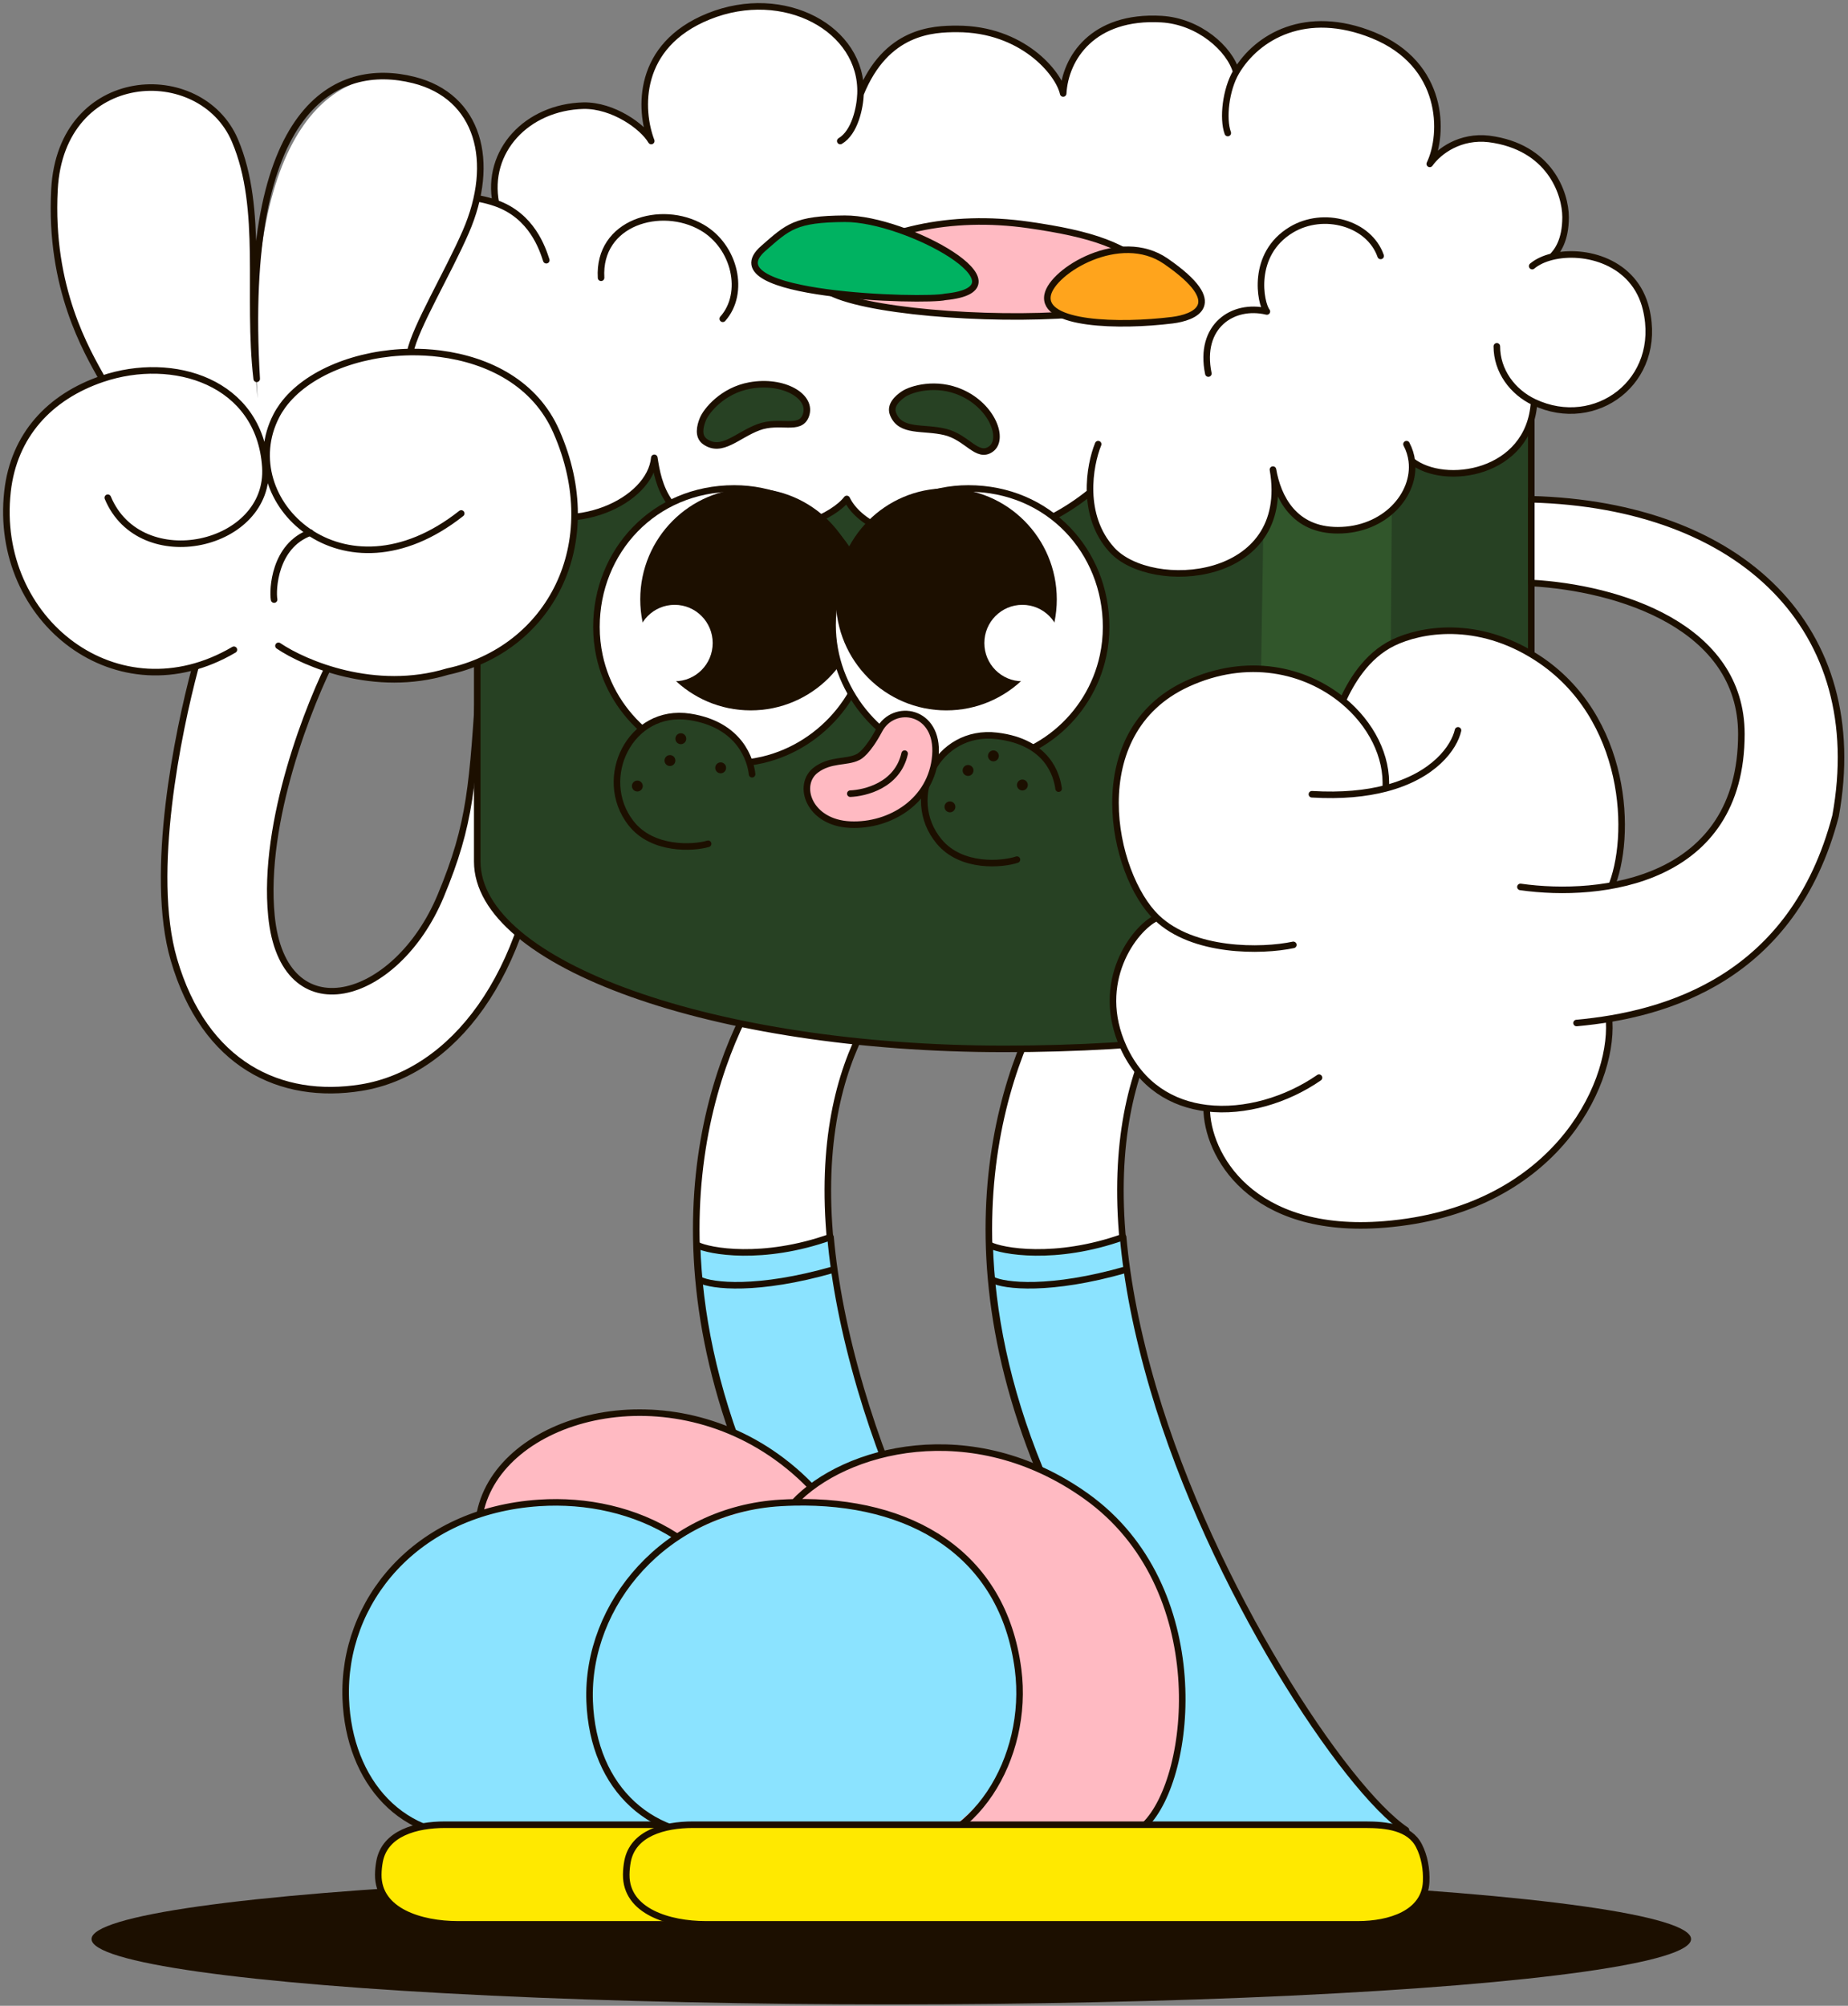 <svg width="282" height="306" viewBox="0 0 282 306" fill="none" xmlns="http://www.w3.org/2000/svg">
<rect x="0" y="0" width="282" height="306" fill="#808080" stroke="none"/>
<g clip-path="url(#clip0_4745_1462)">
<ellipse cx="136.011" cy="295.814" rx="122.04" ry="9.968" fill="#1C0F00"/>
<path d="M113.929 224.22C97.626 184.446 111.169 156.025 118.845 146.493C119.917 139.196 125.507 128.979 139.285 146.493C130.574 155.418 119.879 173.268 131.264 212.002C140.194 242.381 160.503 273.091 169.819 279.33L127.164 286.018L113.929 224.22Z" fill="white"/>
<path d="M113.929 224.22C97.626 184.446 111.169 156.025 118.845 146.493C119.917 139.196 125.507 128.979 139.285 146.493C130.574 155.418 119.879 173.268 131.264 212.002C140.194 242.381 160.503 273.091 169.819 279.33L127.164 286.018L113.929 224.22Z" stroke="#1C0F00" stroke-linecap="round" stroke-linejoin="round"/>
<path d="M126.737 188.723C116.416 192.395 108.178 190.886 106.367 189.932C106.675 200.018 108.844 211.485 114.011 224.091L124.602 283.105L169.901 279.202C160.585 272.963 140.276 242.253 131.346 211.873C128.779 203.141 127.335 195.469 126.737 188.723Z" fill="#8BE3FF"/>
<path d="M106.766 195.236C108.577 196.189 115.615 197.004 127.207 193.676" stroke="#1C0F00" stroke-linejoin="round"/>
<path d="M126.737 188.723C116.416 192.395 108.178 190.886 106.367 189.932C106.675 200.018 108.844 211.485 114.011 224.091L124.602 283.105L169.901 279.202C160.585 272.963 140.276 242.253 131.346 211.873C128.779 203.141 127.335 195.469 126.737 188.723Z" stroke="#1C0F00" stroke-linejoin="round"/>
<path d="M41.421 139.737C40.007 125.342 47.213 107.207 50.992 99.939C44.122 79.453 33.977 92.757 29.763 101.97C27.198 111.573 22.697 133.187 26.528 146.367C31.213 162.483 42.849 167.911 55.139 165.92C69.054 163.667 80.674 148.849 82.753 125.17C83.375 103.92 75.677 103.161 73.242 102.524C72.105 119.863 71.893 125.522 67.244 136.681C60.468 152.946 43.188 157.731 41.421 139.737Z" fill="white" stroke="#1C0F00" stroke-linecap="round" stroke-linejoin="round"/>
<path d="M158.577 224.22C142.275 184.446 155.817 156.025 163.493 146.493C164.566 139.196 170.155 128.979 183.934 146.493C175.223 155.418 164.527 173.268 175.913 212.002C184.843 242.381 205.151 273.091 214.467 279.33L171.812 286.018L158.577 224.22Z" fill="white"/>
<path d="M158.577 224.22C142.275 184.446 155.817 156.025 163.493 146.493C164.566 139.196 170.155 128.979 183.934 146.493C175.223 155.418 164.527 173.268 175.913 212.002C184.843 242.381 205.151 273.091 214.467 279.33L171.812 286.018L158.577 224.22Z" stroke="#1C0F00" stroke-linecap="round" stroke-linejoin="round"/>
<path d="M171.385 188.723C161.064 192.395 152.827 190.886 151.016 189.932C151.323 200.018 153.492 211.485 158.659 224.091L169.25 283.105L214.55 279.202C205.234 272.963 184.925 242.253 175.995 211.873C173.428 203.141 171.983 195.469 171.385 188.723Z" fill="#8BE3FF"/>
<path d="M151.414 195.236C153.225 196.189 160.263 197.004 171.855 193.676" stroke="#1C0F00" stroke-linejoin="round"/>
<path d="M171.385 188.723C161.064 192.395 152.827 190.886 151.016 189.932C151.323 200.018 153.492 211.485 158.659 224.091L169.25 283.105L214.55 279.202C205.234 272.963 184.925 242.253 175.995 211.873C173.428 203.141 171.983 195.469 171.385 188.723Z" stroke="#1C0F00" stroke-linejoin="round"/>
<path d="M72.827 131.418V52.565L233.672 52.288V134.195C233.672 149.836 197.666 160.017 153.25 160.017C108.834 160.017 72.827 147.059 72.827 131.418Z" fill="#274123" stroke="#1C0F00" stroke-linecap="round" stroke-linejoin="round"/>
<path d="M191.574 157.257L192.963 68.929L198.242 62.56L212.41 73.913L211.855 152.55C208.799 153.381 197.408 156.98 191.574 157.257Z" fill="#31562B"/>
<path d="M99.845 69.846C99.246 76.413 87.558 82.088 77.668 77.014C70.052 73.106 69.594 63.149 71.816 58.52C66.435 60.064 57.538 58.859 55.159 49.775C52.109 38.129 63.283 26.669 75.67 30.992C74.12 23.097 80.362 16.335 89.056 16.119C93.566 16.057 98.08 19.291 99.378 21.513C97.571 16.779 97.097 6.964 108.129 2.502C119.628 -2.148 131.682 4.409 131.313 14.324C135.23 4.639 142.401 4.409 146.055 4.409C155.945 4.409 161.539 11.076 162.238 14.26C162.538 8.887 166.733 2.319 177.223 2.916C182.967 3.243 187.655 7.458 188.641 10.963C191.802 5.611 199.283 1.205 209.533 5.373C220.429 9.803 220.394 20.395 218.179 25.004C219.594 23.012 222.856 20.683 227.215 21.193C236.505 22.387 238.903 29.551 238.903 33.133C238.903 36.716 237.627 38.37 236.828 39.166C241.79 37.935 249.455 39.866 251.19 47.163C253.804 58.157 243.468 65.786 234.098 61.354C233.391 72.393 220.371 74.264 215.437 70.323C216.071 75.447 211.308 80.895 204.138 80.895C197.425 80.895 194.972 75.82 194.248 71.641C197.245 88.954 175.668 90.447 169.674 83.88C167.295 81.273 166.441 78.07 166.342 75.114C151.85 86.861 132.735 83.42 129.215 76.115C127.217 78.702 120.483 82 111.533 81.189C101.643 80.294 100.445 73.727 99.845 69.846Z" fill="white"/>
<path d="M236.828 39.166C237.627 38.37 238.903 36.716 238.903 33.133C238.903 29.551 236.505 22.387 227.215 21.193C222.856 20.683 219.594 23.012 218.179 25.004C220.394 20.395 220.429 9.803 209.533 5.373C199.283 1.205 191.802 5.611 188.641 10.963M236.828 39.166C235.619 39.466 234.571 39.953 233.808 40.596M236.828 39.166C241.79 37.935 249.455 39.866 251.19 47.163C253.804 58.157 243.468 65.786 234.098 61.354M187.355 20.294C186.551 18.092 187.047 13.663 188.641 10.963M128.221 21.513C130.453 20.196 131.235 16.413 131.313 14.324M228.413 52.835C228.413 56.575 230.794 59.791 234.098 61.354M167.576 67.76C166.921 69.365 166.242 72.112 166.342 75.114M214.628 67.76C215.064 68.586 215.329 69.45 215.437 70.323M83.362 39.697C82.794 37.977 81.194 32.92 75.67 30.992M74.639 57.237C73.913 57.754 72.942 58.197 71.816 58.52M215.437 70.323C216.071 75.447 211.308 80.895 204.138 80.895C197.425 80.895 194.972 75.82 194.248 71.641C197.245 88.954 175.668 90.447 169.674 83.88C167.295 81.273 166.441 78.07 166.342 75.114M215.437 70.323C220.371 74.264 233.391 72.393 234.098 61.354M188.641 10.963C187.655 7.458 182.967 3.243 177.223 2.916C166.733 2.319 162.538 8.887 162.238 14.26C161.539 11.076 155.945 4.409 146.055 4.409C142.401 4.409 135.23 4.639 131.313 14.324M131.313 14.324C131.682 4.409 119.628 -2.148 108.129 2.502C97.097 6.964 97.571 16.779 99.378 21.513C98.08 19.291 93.566 16.057 89.056 16.119C80.362 16.335 74.12 23.097 75.67 30.992M75.67 30.992C63.283 26.669 52.109 38.129 55.159 49.775C57.538 58.859 66.435 60.064 71.816 58.52M71.816 58.52C69.594 63.149 70.052 73.106 77.668 77.014C87.558 82.088 99.246 76.413 99.845 69.846C100.445 73.727 101.643 80.294 111.533 81.189C120.483 82 127.217 78.702 129.215 76.115C132.735 83.42 151.85 86.861 166.342 75.114" stroke="#1C0F00" stroke-linecap="round" stroke-linejoin="round"/>
<path d="M91.015 95.639C91.015 97.14 91.173 98.604 91.473 100.014C93.473 109.414 101.788 116.46 111.737 116.46C113.332 116.46 114.89 116.273 116.391 115.92C125.666 113.742 132.758 105.233 132.758 95.339C132.758 83.838 123.478 74.518 112.036 74.518C99.773 74.518 91.015 84.125 91.015 95.639Z" fill="white" stroke="#1C0F00" stroke-linejoin="round"/>
<path d="M130.918 91.436C130.918 100.516 123.592 107.873 114.559 107.873C105.527 107.873 98.201 100.516 98.201 91.436C98.201 82.356 105.527 74.999 114.559 74.999C123.592 74.999 130.918 82.356 130.918 91.436Z" fill="#1C0F00" stroke="#1C0F00"/>
<ellipse cx="102.951" cy="98.1" rx="5.804" ry="5.831" fill="white"/>
<path d="M168.79 95.64C168.79 97.141 168.632 98.605 168.332 100.015C166.331 109.415 158.017 116.461 148.068 116.461C146.473 116.461 144.915 116.274 143.414 115.921C134.138 113.743 127.047 105.234 127.047 95.34C127.047 83.839 136.327 74.519 147.769 74.519C160.032 74.519 168.79 84.126 168.79 95.64Z" fill="white" stroke="#1C0F00" stroke-linejoin="round"/>
<path d="M160.763 91.437C160.763 100.517 153.436 107.874 144.404 107.874C135.372 107.874 128.046 100.517 128.046 91.437C128.046 82.357 135.372 75 144.404 75C153.436 75 160.763 82.357 160.763 91.437Z" fill="#1C0F00" stroke="#1C0F00"/>
<ellipse cx="156.012" cy="98.101" rx="5.804" ry="5.831" fill="white"/>
<path d="M152.254 112.14C159.979 113.34 161.537 118.845 161.747 120.889L155.04 131.502C152.806 132.169 146.521 132.548 143.254 128.336C137.947 121.494 143.175 110.73 152.254 112.14Z" fill="#274123"/>
<path d="M161.54 120.313C161.264 118.277 159.904 113.205 152.144 112.261C143.023 111.15 137.772 121.701 143.3 128.365C146.703 132.467 152.972 131.882 155.183 131.141" stroke="#1C0F00" stroke-linecap="round" stroke-linejoin="round"/>
<ellipse cx="147.722" cy="117.537" rx="0.829" ry="0.833" fill="#1C0F00"/>
<ellipse cx="144.958" cy="123.09" rx="0.829" ry="0.833" fill="#1C0F00"/>
<ellipse cx="151.591" cy="115.315" rx="0.829" ry="0.833" fill="#1C0F00"/>
<ellipse cx="156.013" cy="119.757" rx="0.829" ry="0.833" fill="#1C0F00"/>
<path d="M105.272 109.363C112.997 110.563 114.555 116.069 114.765 118.113L108.058 128.726C105.824 129.393 99.538 129.772 96.271 125.559C90.964 118.717 96.193 107.953 105.272 109.363Z" fill="#274123"/>
<path d="M114.765 118.113C114.555 116.069 112.997 110.563 105.272 109.363C96.193 107.953 90.964 118.717 96.271 125.559C99.538 129.772 105.824 129.393 108.058 128.726" stroke="#1C0F00" stroke-linecap="round" stroke-linejoin="round"/>
<ellipse cx="102.231" cy="116.027" rx="0.829" ry="0.833" fill="#1C0F00"/>
<ellipse cx="97.257" cy="119.914" rx="0.829" ry="0.833" fill="#1C0F00"/>
<ellipse cx="109.971" cy="117.138" rx="0.829" ry="0.833" fill="#1C0F00"/>
<ellipse cx="103.891" cy="112.695" rx="0.829" ry="0.833" fill="#1C0F00"/>
<path d="M146.684 59.884C142.846 58.183 139.063 59.328 137.891 60.114C136.943 60.75 135.77 61.831 136.275 63.141C137.392 66.035 140.869 65.08 144.235 65.9C147.6 66.719 149.127 69.986 151.208 68.509C153.289 67.032 151.482 62.009 146.684 59.884Z" fill="#274123" stroke="#1C0F00" stroke-linecap="round" stroke-linejoin="round"/>
<path d="M114.398 58.818C110.271 59.574 107.779 62.654 107.248 63.965C106.818 65.026 106.451 66.582 107.601 67.381C110.142 69.148 112.487 66.398 115.73 65.179C118.974 63.96 122.062 65.804 122.96 63.408C124.057 60.48 119.557 57.873 114.398 58.818Z" fill="#274123" stroke="#1C0F00" stroke-linecap="round" stroke-linejoin="round"/>
<path d="M245.738 135.598C249.168 127.724 248.425 109.321 234.549 100.343C225.381 94.411 216.699 96.058 212.601 98.051C208.41 100.089 206.1 104.239 204.899 106.86C199.173 102.17 190.368 100.081 181.171 104.314C165.054 111.731 169.637 133.404 176.522 140C173.007 141.665 166.92 149.883 171.443 159.774C174.123 165.637 178.882 168.429 184.136 169.059C184.156 176.021 190.77 188.461 211.279 186.791C236.916 184.704 245.644 166.214 245.205 156.615L245.738 135.598Z" fill="white"/>
<path d="M245.738 135.598C249.168 127.724 248.425 109.321 234.549 100.343C225.381 94.411 216.699 96.058 212.601 98.051C208.41 100.089 206.1 104.239 204.899 106.86M204.899 106.86C199.173 102.17 190.368 100.081 181.171 104.314C165.054 111.731 169.637 133.404 176.522 140M204.899 106.86C209.207 110.388 211.773 115.389 211.452 120.276M197.358 144.147C192.517 145.173 182.062 145.308 176.522 140M176.522 140C173.007 141.665 166.92 149.883 171.443 159.774C174.123 165.637 178.882 168.429 184.136 169.059M211.452 120.276C218.873 118.347 221.897 114.019 222.489 111.421M211.452 120.276C208.458 121.055 204.749 121.443 200.195 121.169M184.136 169.059C184.156 176.021 190.77 188.461 211.279 186.791C236.916 184.704 246.109 165.847 245.556 155.852M184.136 169.059C189.963 169.757 196.397 167.794 201.277 164.407" stroke="#1C0F00" stroke-linecap="round" stroke-linejoin="round"/>
<path d="M280.101 124.478C272.092 155.076 244.449 156.408 232.012 156.408C228.695 146.857 230.63 138.361 232.012 135.306C244.418 137.068 265.73 135.306 265.73 112.816C265.73 95.046 247.257 89.683 233.948 88.938L233.671 76.444C265.77 77.311 285.301 95.944 280.101 124.478Z" fill="white"/>
<path d="M232.013 135.306C244.418 137.068 265.73 134.473 265.73 111.983C265.73 95.527 246.981 89.683 233.672 88.938L233.672 76.166C265.771 77.033 285.301 95.944 280.101 124.478C273.625 149.219 254.312 154.826 240.581 156.065" stroke="#1C0F00" stroke-linecap="round" stroke-linejoin="round"/>
<path d="M134.176 111.362C132.407 114.693 131.136 115.434 130.859 115.526C129.201 116.359 126.714 115.804 124.503 117.47C121.537 119.705 123.397 125.522 129.754 125.8C135.828 126.065 142.19 122.19 142.743 115.249C143.296 108.308 136.387 107.197 134.176 111.362Z" fill="#FFBAC2" stroke="#1C0F00" stroke-linecap="round" stroke-linejoin="round"/>
<path d="M129.754 121.079C131.965 120.987 136.939 119.857 138.045 114.971" stroke="#1C0F00" stroke-linecap="round" stroke-linejoin="round"/>
<path d="M118.4 222.412C137.787 237.15 136.448 266.217 127.392 274.796C121.967 280.498 105.635 279.425 98.147 278.176L73.007 230.635C75.216 220.073 97.317 206.384 118.4 222.412Z" fill="#FFBAC2"/>
<path d="M117.503 254.446C120.709 268.327 115.141 276.942 111.446 279.527L72.365 280.635C62.387 280.635 53.191 272.665 52.686 259.307C52.132 244.627 63.676 231.021 82.032 229.277C96.405 227.911 113.346 236.443 117.503 254.446Z" fill="#8BE3FF"/>
<path d="M108.574 280.613C112.269 278.007 119.469 267.69 116.263 253.699C112.105 235.551 96.686 228.325 82.28 229.277C63.429 230.523 52.209 244.384 52.763 259.181C53.235 271.783 61.442 281.209 73.847 279.919" stroke="#1C0F00" stroke-linecap="round" stroke-linejoin="round"/>
<path d="M127.392 274.796C136.448 266.217 139.236 237.995 119.392 222.91C101.187 209.07 76.231 216.318 73.255 230.772" stroke="#1C0F00" stroke-linecap="round" stroke-linejoin="round"/>
<path d="M57.724 285.992C57.73 285.3 57.801 284.616 57.925 283.957C58.736 279.666 63.513 278.37 67.88 278.37H170.579C173.71 278.37 177.248 278.772 178.683 281.555C179.522 283.181 179.877 285.16 179.79 287.066C179.568 291.899 174.231 293.571 169.393 293.571H69.866C64.262 293.571 57.674 291.596 57.724 285.992Z" fill="#FFE900" stroke="#1C0F00" stroke-linecap="round" stroke-linejoin="round"/>
<path d="M165.804 228.428C185.191 243.166 183.019 270.788 173.963 279.367C168.538 285.069 152.945 283.051 145.457 281.802L117.408 235.258C119.617 224.695 144.722 212.4 165.804 228.428Z" fill="#FFBAC2"/>
<path d="M154.863 252.204C158.069 266.084 151.143 274.383 145.189 278.868L109.658 280.635C99.679 280.635 90.483 272.665 89.979 259.307C89.424 244.627 101.781 230.613 120.633 229.526C135.046 228.695 150.705 234.2 154.863 252.204Z" fill="#8BE3FF"/>
<path d="M135.764 282.357C148.662 282.357 157.095 268.153 155.359 254.696C153.064 236.911 138.856 228.804 121.193 229.194M112.049 279.919C99.644 281.209 90.483 273.002 89.978 259.538C89.424 244.741 101.533 230.3 119.144 229.277C119.832 229.237 120.515 229.209 121.193 229.194M174.702 278.422C182.149 271.143 185.099 242.087 165.777 228.28C148.286 215.78 128.802 221.083 121.193 229.194" stroke="#1C0F00" stroke-linecap="round" stroke-linejoin="round"/>
<path d="M95.562 285.992C95.568 285.3 95.638 284.616 95.763 283.957C96.574 279.666 101.351 278.37 105.718 278.37H208.417C211.548 278.37 215.086 278.772 216.521 281.555C217.36 283.181 217.715 285.16 217.628 287.066C217.406 291.899 212.068 293.571 207.231 293.571H107.704C102.1 293.571 95.511 291.596 95.562 285.992Z" fill="#FFE900" stroke="#1C0F00" stroke-linecap="round" stroke-linejoin="round"/>
<path d="M210.684 39.045C208.947 34.061 202.002 32.068 197.042 35.058C190.86 38.785 192.329 46.272 193.321 47.518C188.111 46.272 182.902 49.761 184.391 56.988" stroke="#1C0F00" stroke-linecap="round" stroke-linejoin="round"/>
<path d="M110.292 48.632C113.789 44.691 112.158 37.621 107.15 34.713C100.908 31.087 91.226 33.902 91.722 42.375" stroke="#1C0F00" stroke-linecap="round" stroke-linejoin="round"/>
<path d="M176.186 41.924C185.106 51.879 114.907 49.052 126.065 40.928C134.077 35.096 145.05 32.611 156.936 34.312C166.445 35.673 172.188 37.462 176.186 41.924Z" fill="#FFBAC2" stroke="#1C0F00" stroke-linecap="round" stroke-linejoin="round"/>
<path d="M116.494 37.882C108.106 45.198 141.293 46.027 144.222 45.294C157.669 43.988 138.383 33.309 128.907 33.37C121.326 33.419 120.253 34.604 116.494 37.882Z" fill="#00B261" stroke="#1C0F00" stroke-linecap="round" stroke-linejoin="round"/>
<path d="M159.867 44.992C160.589 41.327 170.912 35.026 177.901 39.847C187.535 46.493 182.148 48.445 178.888 48.849C170.814 49.849 158.963 49.572 159.867 44.992Z" fill="#FFA41C" stroke="#1C0F00" stroke-linecap="round" stroke-linejoin="round"/>
<path d="M68.304 102.454C57.22 105.806 46.478 101.231 42.493 98.525L35.693 99.122C18.031 109.519 -1.063 94.68 1.148 74.967C2.105 66.432 7.548 60.526 15.607 57.793C13.268 53.577 7.51 44.012 8.313 28.903C9.305 10.213 30.637 9.216 35.846 21.427C40.311 31.894 37.83 48.092 39.319 60.801C36.838 18.935 51.473 9.279 63.131 12.207C73.053 14.699 75.735 24.667 71.069 35.383C68.29 41.762 63.346 49.969 62.601 53.707C64.118 53.684 65.643 53.766 67.148 53.96C74.637 54.923 81.672 58.517 84.886 65.804C92.497 83.059 83.781 99.122 68.304 102.454Z" fill="white"/>
<path d="M42.493 98.525C46.478 101.231 57.22 105.805 68.304 102.454C83.781 99.122 92.497 83.059 84.886 65.804C81.672 58.517 74.637 54.922 67.148 53.959C65.643 53.766 64.118 53.684 62.601 53.706M70.381 78.331C52.333 92.605 35.515 76.319 42.166 63.44C42.441 62.906 42.762 62.39 43.123 61.893C46.772 56.877 54.584 53.827 62.601 53.706M16.449 75.931C21.424 87.87 41.322 83.427 40.493 71.211C39.614 58.249 26.437 54.12 15.607 57.793M35.693 99.122C18.031 109.518 -1.063 94.68 1.148 74.966C2.105 66.432 7.548 60.526 15.607 57.793M62.601 53.706C63.346 49.968 68.29 41.762 71.069 35.382C75.735 24.667 73.053 14.698 63.131 12.207C51.473 9.278 36.691 15.927 39.172 57.793C37.684 45.084 40.311 31.893 35.846 21.427C30.637 9.216 9.305 10.213 8.313 28.903C7.51 44.012 13.268 53.577 15.607 57.793" stroke="#1C0F00" stroke-linecap="round" stroke-linejoin="round"/>
<path d="M41.829 91.468C41.57 90.056 41.829 83.244 47.358 81.251" stroke="#1C0F00" stroke-linecap="round" stroke-linejoin="round"/>
</g>
<defs>
<clipPath id="clip0_4745_1462">
<rect width="282" height="306" fill="white"/>
</clipPath>
</defs>
</svg>
